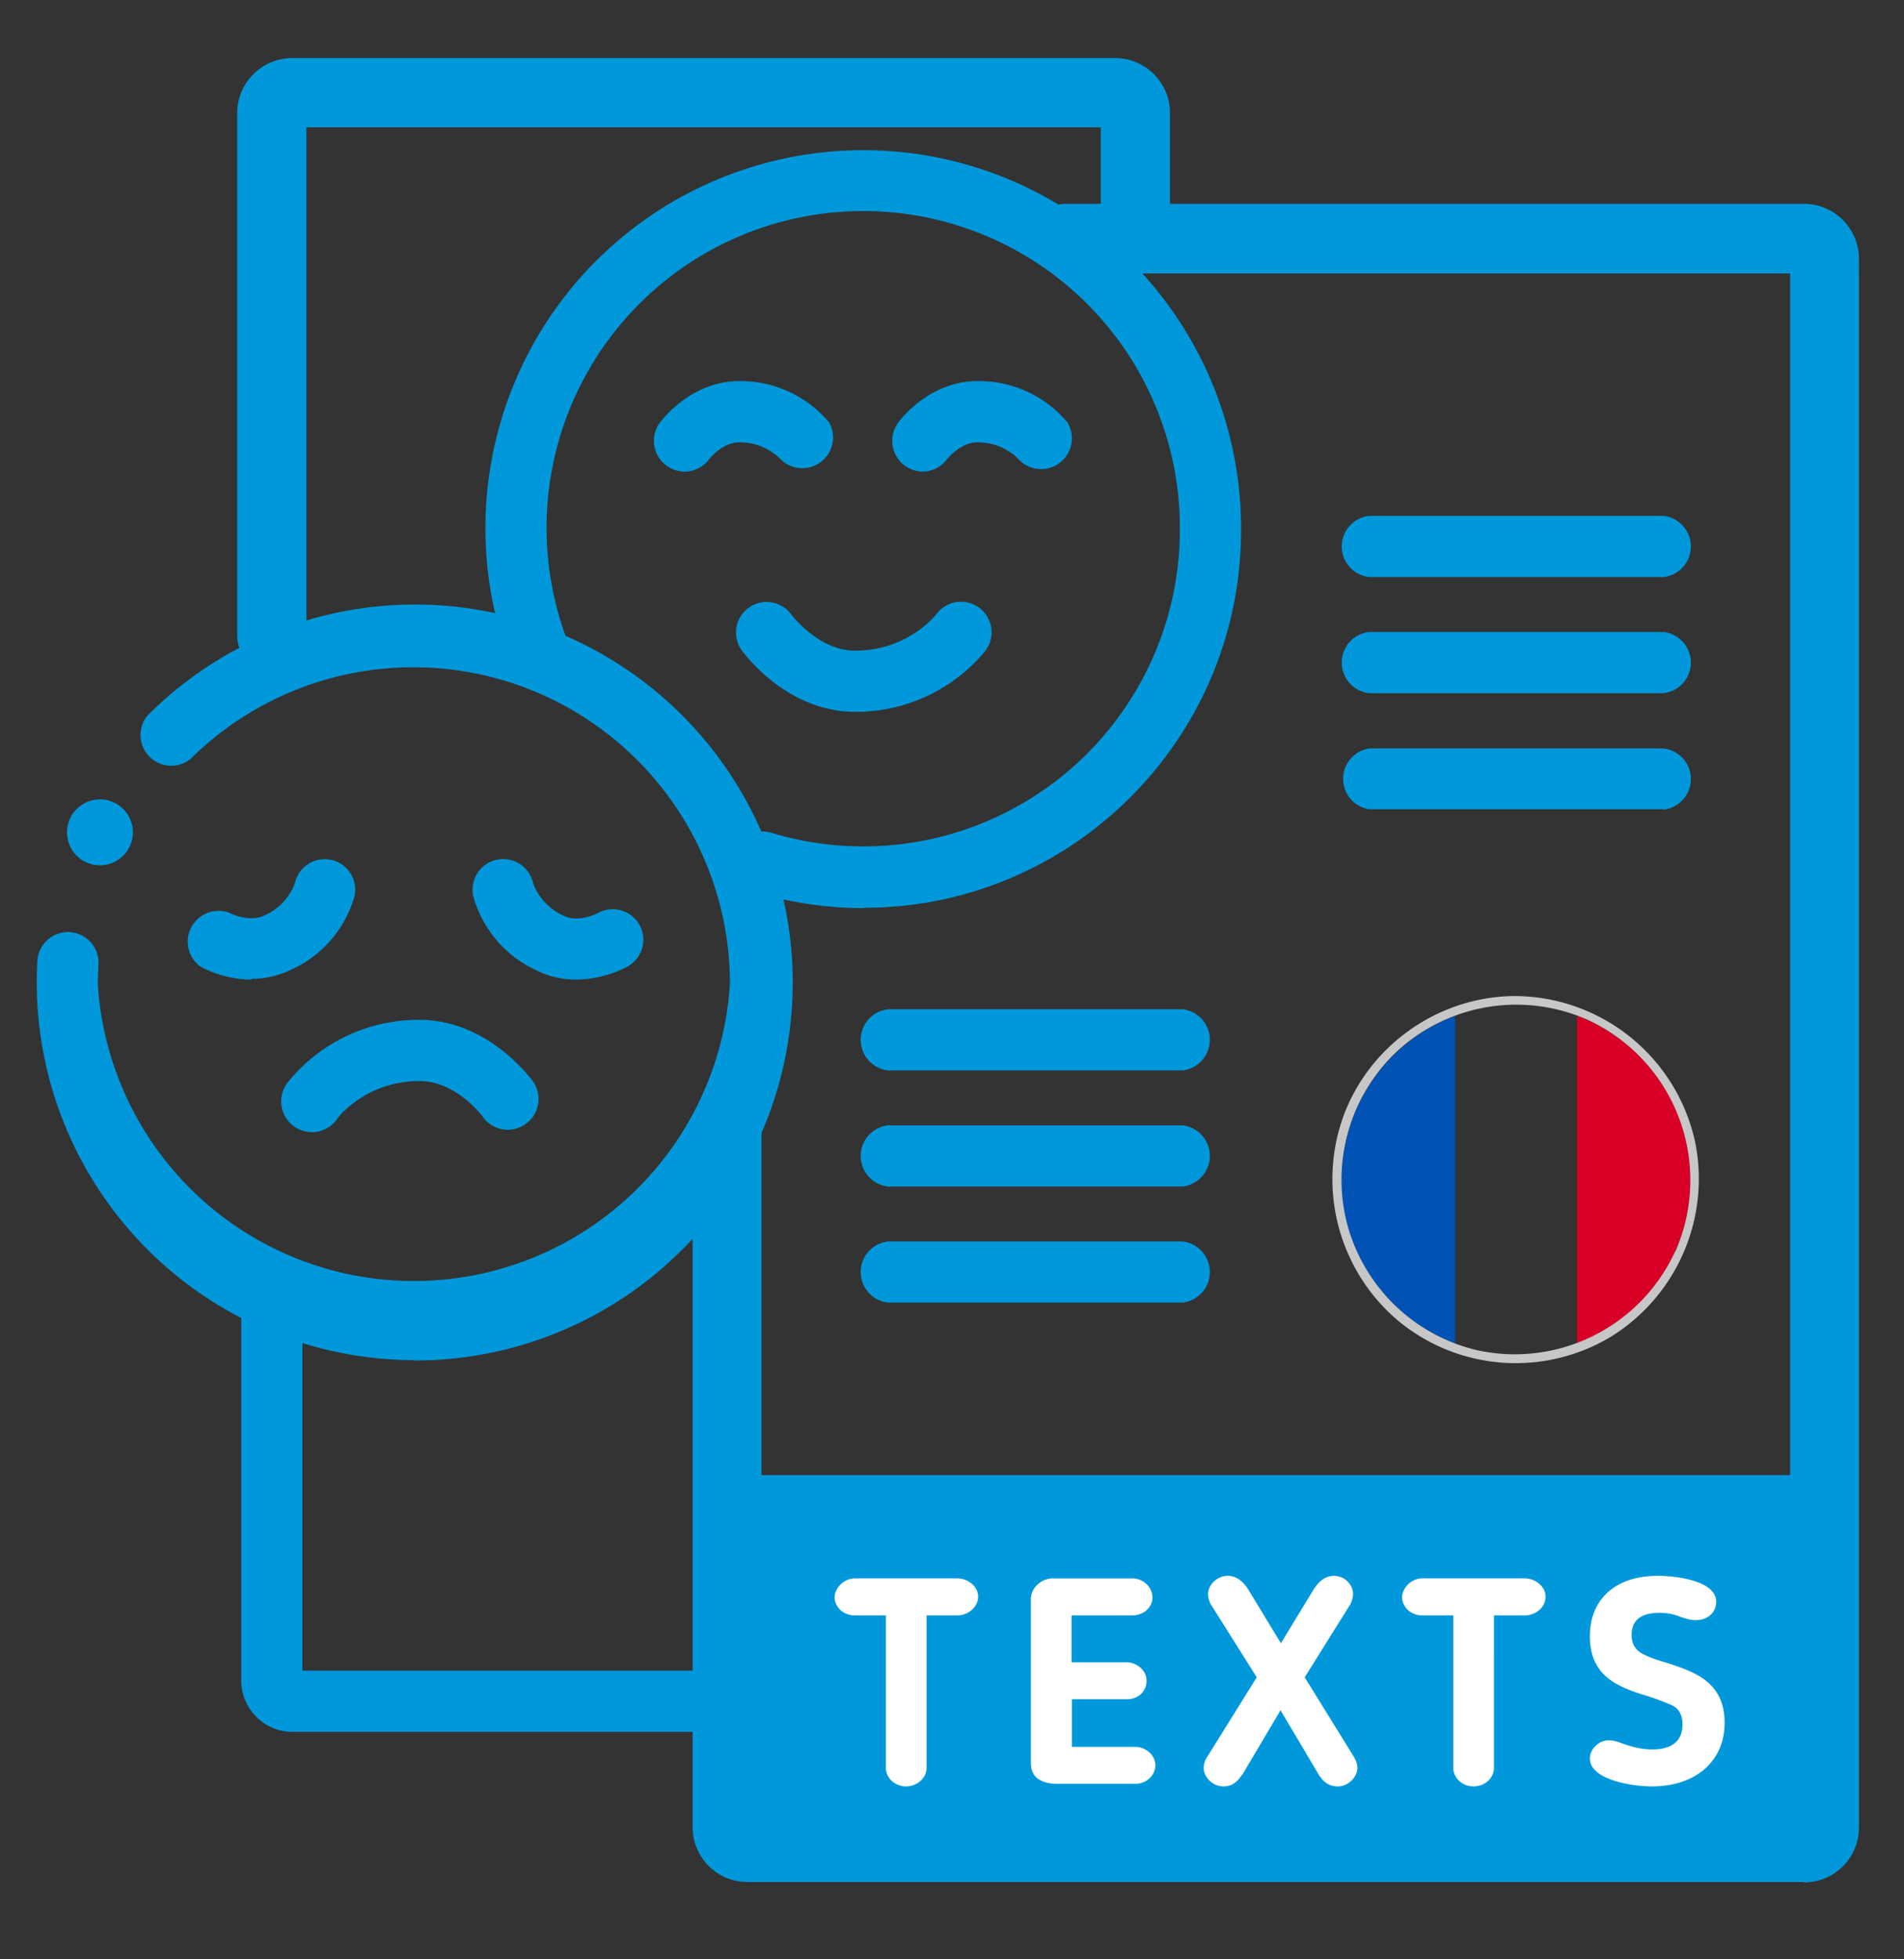 <svg xmlns="http://www.w3.org/2000/svg" xml:space="preserve" width="69.33" height="71.31"><rect width="100%" height="100%" fill="#333333" stroke="none"/><defs><clipPath clipPathUnits="userSpaceOnUse" id="a"><path d="M0 53.48h52V0H0Z"/></clipPath></defs><g clip-path="url(#a)" transform="matrix(1.333 0 0 -1.333 0 71.31)"><path d="M19.86 6.21H7.98c-.76 0-1.39.63-1.39 1.4v10.41a.84.84 0 0 0 1.67 0V7.88h11.6a.84.84 0 0 0 0-1.67" fill="#0098da"/><path d="M49.84 3.06H19.5v10.16h30.32zM18.7 40.62a.84.84 0 0 0-.68 1.33c.09.11.87 1.14 2.18 1.14a3.16 3.16 0 0 0 2.45-1.13.84.84 0 0 0-1.32-1.01c-.01 0-.4.47-1.13.47-.47 0-.82-.45-.83-.46a.83.83 0 0 0-.67-.34M25.2 40.62a.84.84 0 0 0-.67 1.33c.08.11.87 1.14 2.17 1.14a3.15 3.15 0 0 0 2.46-1.13.84.84 0 0 0-1.33-1.01s-.4.47-1.13.47c-.46 0-.82-.45-.83-.46a.83.83 0 0 0-.67-.34M23.36 34.06c-1.89 0-3.05 1.62-3.1 1.68a.83.83 0 0 0 1.36.97c.01 0 .73-.98 1.74-.98 1.43 0 2.19.96 2.22 1a.83.83 0 0 0 1.34-1 4.58 4.58 0 0 0-3.56-1.67M6.87 26.75c-.74 0-1.32.31-1.4.36a.84.84 0 0 0 .8 1.46c.02-.01.53-.27.95-.07.67.3.83.88.84.9a.83.83 0 0 0 1.62-.39A3.15 3.15 0 0 0 7.91 27a2.5 2.5 0 0 0-1.04-.23M15.74 26.75c-.32 0-.68.06-1.04.23a3.15 3.15 0 0 0-1.77 2.04.83.83 0 0 0 1.63.37s.17-.59.84-.9c.42-.2.94.08.94.08.4.22.91.07 1.13-.33.22-.4.08-.9-.32-1.13a3.09 3.09 0 0 0-1.4-.36M13.87 22.65a.83.83 0 0 0-.68.35c-.02.03-.73.98-1.73.98-1.45 0-2.21-.98-2.22-.99a.84.84 0 1 0-1.34 1 4.58 4.58 0 0 0 3.56 1.66c1.88 0 3.04-1.61 3.1-1.68a.84.84 0 0 0-.69-1.32" fill="#0098da"/><path d="M7.43 35.19a.95.95 0 0 0-.95.94v14.28c0 .83.68 1.5 1.5 1.5h22.48c.83 0 1.5-.67 1.5-1.5v-3.43a.95.95 0 0 0-1.89 0v3.04H8.37V36.13a.95.95 0 0 0-.94-.94" fill="#0098da"/><path d="M49.28 46.03zm0-43.92H20.42c-.83 0-1.5.67-1.5 1.5V21.6c0 .52.42.94.94.94s.94.58.94.06V4H48.9v42.03H29.12a.95.95 0 1 0 0 1.9h20.16c.83 0 1.5-.68 1.5-1.5V3.6c0-.83-.67-1.5-1.5-1.5" fill="#0098da"/><path d="M45.43 37.74H37.4a.84.84 0 0 0 0 1.67h8.04a.84.84 0 0 0 0-1.67M45.43 34.57H37.4a.84.84 0 0 0 0 1.67h8.04a.84.84 0 0 0 0-1.67M45.43 31.4H37.4a.84.84 0 0 0 0 1.66h8.04a.84.84 0 0 0 0-1.67M32.3 24.27h-8.04a.84.84 0 0 0 0 1.67h8.04a.84.84 0 0 0 0-1.67M32.3 21.1h-8.04a.84.84 0 0 0 0 1.67h8.04a.84.84 0 0 0 0-1.67M32.3 17.93h-8.04a.84.84 0 0 0 0 1.67h8.04a.84.84 0 0 0 0-1.67M23.6 28.7c-1.05 0-2.08.16-3.07.47a.84.84 0 0 0 .5 1.6 8.65 8.65 0 0 1 11.2 8.25 8.65 8.65 0 1 1-16.64-3.25.84.84 0 0 0-1.55-.63 10.32 10.32 0 1 0 19.86 3.87c0-5.68-4.62-10.3-10.3-10.3" fill="#0098da"/><path d="M11.3 16.36a10.32 10.32 0 0 0-10.28 10.9.83.83 0 0 0 1.67-.1l-.02-.5a8.65 8.65 0 0 1 17.27 0A8.65 8.65 0 0 1 5.2 32.77a.84.84 0 0 0-1.18 1.18 10.32 10.32 0 1 0 7.29-17.6" fill="#0098da"/><path d="M3.63 30.77a.9.9 0 1 0-1.8 0 .9.9 0 0 0 1.8 0" fill="#0098da"/><path d="M24.2 9.39h-.85c-.32 0-.55.23-.55.5 0 .23.24.51.55.51h2.8c.29 0 .57-.22.57-.5s-.27-.51-.57-.51h-.84V5.22c0-.27-.26-.5-.56-.5-.3 0-.55.23-.55.5zM31.02 4.79H28.9c-.39 0-.74.13-.74.56v4.49c0 .28.26.56.61.56h2.16c.3 0 .55-.24.55-.52s-.25-.49-.55-.49h-1.66V8.11h1.5c.28 0 .55-.22.55-.5 0-.3-.23-.51-.54-.51h-1.5V5.8h1.73c.29 0 .55-.23.55-.5 0-.28-.25-.51-.55-.51M33.93 5.03v.01c-.1-.14-.23-.32-.51-.32-.29 0-.54.25-.54.51 0 .09.04.21.08.27l1.37 2.2-1.26 2a.65.65 0 0 0-.07.27c0 .26.25.5.54.5.24 0 .43-.17.55-.36l.9-1.48.9 1.48c.1.15.27.36.55.36s.52-.23.52-.5a.7.7 0 0 0-.07-.27l-1.25-2L37 5.5a.6.6 0 0 0 .08-.27c0-.26-.26-.51-.53-.51-.28 0-.42.16-.52.31L34.98 6.8ZM39.7 9.39h-.85c-.31 0-.55.23-.55.5 0 .23.24.51.55.51h2.8c.29 0 .57-.22.57-.5s-.26-.51-.57-.51h-.84V5.22c0-.27-.25-.5-.56-.5-.3 0-.55.23-.55.5ZM45.64 6.95a7.9 7.9 0 0 1-.58.22c-.78.24-1.63.5-1.63 1.65 0 1.03.72 1.65 1.85 1.65.47 0 1.6-.12 1.6-.71 0-.27-.21-.5-.56-.5-.14 0-.25.04-.39.08-.15.06-.33.12-.6.12-.4 0-.76-.13-.76-.6 0-.35.2-.47.34-.54.2-.1.4-.16.57-.21.78-.25 1.63-.52 1.63-1.65 0-1.1-.85-1.74-1.98-1.74-.6 0-1.7.2-1.7.76 0 .25.23.5.52.5.12 0 .25-.04.4-.1.19-.06.44-.15.79-.15.54 0 .82.24.82.68 0 .36-.18.48-.32.54" fill="#fff"/><path d="M46.18 21.29c0 2.05-1.3 3.8-3.1 4.47v-8.94a4.77 4.77 0 0 1 3.1 4.47" fill="#d80027"/><path d="M36.64 21.29c0-2.05 1.3-3.8 3.11-4.47v8.94a4.77 4.77 0 0 1-3.1-4.47" fill="#0052b4"/><path d="M45.76 19.33a4.82 4.82 0 0 0-5.41-2.7A4.82 4.82 0 0 0 36.82 20a4.81 4.81 0 0 0 1.32 4.77 4.8 4.8 0 0 0 5.23.88 4.82 4.82 0 0 0 2.4-6.31M41.4 26.3c-2.09 0-4-1.34-4.71-3.3a5.06 5.06 0 0 1 1.52-5.58 5.04 5.04 0 0 1 5.78-.43 5.07 5.07 0 0 1 2.32 5.3 5.06 5.06 0 0 1-4.91 4.01" fill="#c7c7c7"/></g></svg>